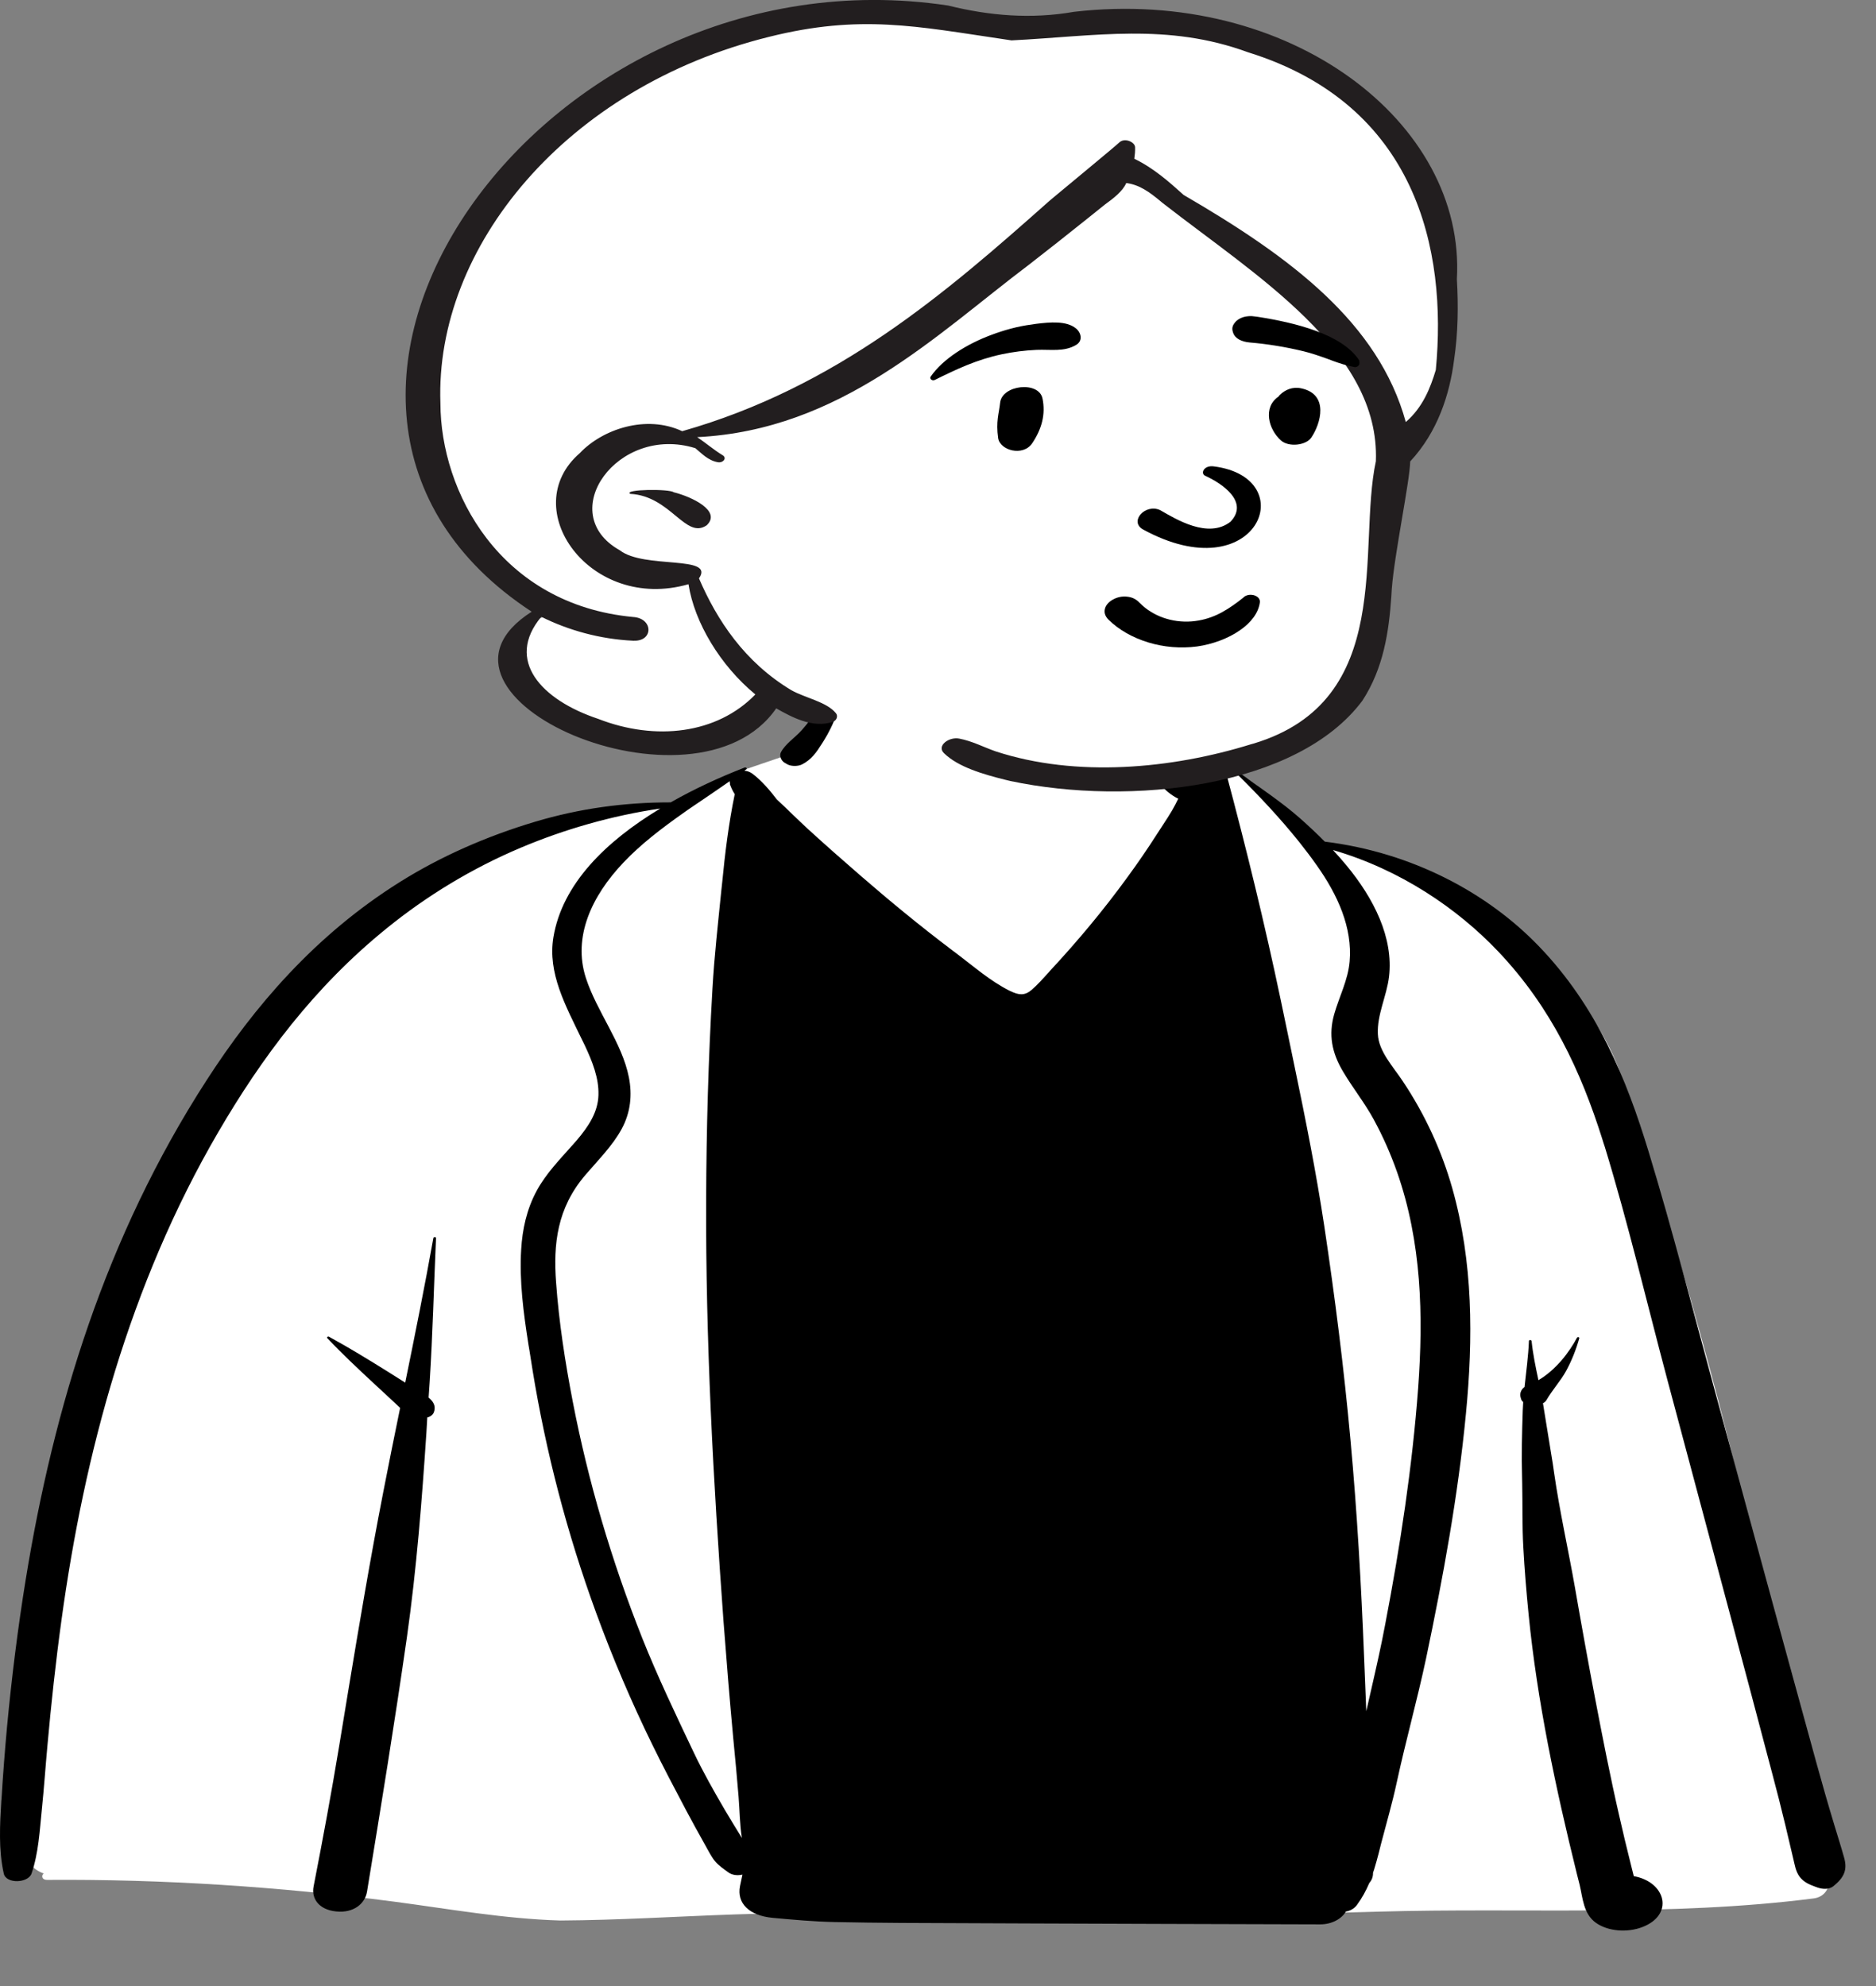 <svg width="17" height="18" viewBox="0 0 17 18" fill="none" xmlns="http://www.w3.org/2000/svg">
<rect x="0" y="0" width="17" height="18" fill="#808080" stroke="none"/>
<path fill-rule="evenodd" clip-rule="evenodd" d="M14.736 9.885C14.443 8.856 13.403 8.057 12.004 7.659C11.735 7.546 11.475 7.063 11.113 6.974C11.055 6.96 11.147 7.073 11.113 7.08C10.994 7.104 10.86 7.106 10.728 7.019C10.492 6.864 10.418 6.41 10.275 6.205C9.519 5.124 7.631 5.547 7.378 6.743C7.201 6.828 6.952 6.903 6.76 6.971C6.562 7.042 6.388 7.213 6.185 7.274C6.003 7.329 5.703 7.29 5.52 7.338C4.678 7.557 3.964 7.833 3.405 8.393C3.287 8.511 3.154 8.656 3.047 8.776C2.494 9.247 2.11 9.776 1.756 10.343C0.767 12.008 0.497 13.852 0.256 15.646C0.261 15.96 -0.02 16.83 0.396 16.98C0.371 17 0.38 17.038 0.426 17.038C1.48 17.03 2.532 17.1 3.57 17.235C4.07 17.301 4.568 17.391 5.078 17.406C6.137 17.4 7.192 17.269 8.249 17.393C9.52 17.393 11.065 17.366 12.479 17.326C13.8 17.288 15.129 17.373 16.434 17.206C16.538 17.194 16.588 17.101 16.566 17.034C16.413 16.621 16.338 16.195 16.252 15.772C16.269 15.5 16.238 15.217 16.103 14.964C15.749 13.257 15.295 11.562 14.736 9.885Z" fill="white"/>
<path fill-rule="evenodd" clip-rule="evenodd" d="M14.311 12.129C14.283 12.229 14.244 12.329 14.192 12.425C14.142 12.516 14.066 12.598 14.014 12.689C14.007 12.701 13.996 12.711 13.982 12.718L13.986 12.742L13.99 12.767C14.016 12.933 14.045 13.099 14.071 13.266L14.083 13.349C14.133 13.696 14.211 14.042 14.272 14.388C14.331 14.728 14.392 15.067 14.457 15.406C14.524 15.755 14.592 16.104 14.672 16.452C14.705 16.599 14.74 16.745 14.777 16.892L14.805 17.004C15.096 17.056 15.175 17.356 14.879 17.467C14.745 17.517 14.572 17.505 14.462 17.427C14.347 17.345 14.342 17.197 14.315 17.085L14.289 16.982C14.097 16.206 13.93 15.42 13.852 14.632C13.832 14.429 13.815 14.226 13.804 14.022C13.793 13.83 13.798 13.639 13.794 13.447L13.793 13.395C13.787 13.191 13.792 12.987 13.799 12.782C13.8 12.757 13.801 12.732 13.803 12.707C13.793 12.699 13.786 12.689 13.784 12.679L13.78 12.666C13.77 12.633 13.781 12.595 13.815 12.571C13.83 12.432 13.849 12.293 13.855 12.154C13.855 12.142 13.877 12.143 13.879 12.154C13.891 12.272 13.916 12.391 13.941 12.509C14.101 12.414 14.22 12.256 14.29 12.125C14.295 12.115 14.314 12.118 14.311 12.129ZM10.517 6.596C10.543 6.686 10.596 6.767 10.666 6.842C10.7 6.878 10.738 6.912 10.784 6.94C10.823 6.964 10.868 6.979 10.91 7C10.971 6.993 11.034 7.01 11.077 7.043L11.07 6.995C11.068 6.979 11.103 6.976 11.107 6.991C11.292 7.682 11.461 8.373 11.607 9.069L11.671 9.376L11.731 9.665C11.831 10.145 11.927 10.626 12 11.11C12.097 11.756 12.179 12.404 12.238 13.053C12.298 13.706 12.335 14.36 12.361 15.014C12.367 15.179 12.374 15.344 12.381 15.509L12.426 15.312C12.471 15.115 12.516 14.917 12.553 14.719C12.689 14.009 12.798 13.295 12.851 12.58C12.899 11.925 12.883 11.257 12.659 10.62C12.602 10.459 12.533 10.301 12.449 10.147C12.368 9.997 12.257 9.859 12.17 9.711C12.068 9.54 12.038 9.378 12.09 9.193C12.136 9.032 12.216 8.881 12.23 8.715C12.257 8.408 12.122 8.11 11.931 7.841C11.881 7.77 11.828 7.7 11.773 7.631C11.605 7.421 11.416 7.219 11.22 7.025C11.21 7.015 11.232 7.003 11.243 7.012C11.422 7.143 11.617 7.272 11.778 7.414C11.857 7.484 11.933 7.555 12.005 7.628C12.798 7.726 13.479 8.092 13.944 8.575C14.473 9.123 14.74 9.783 14.938 10.433C15.158 11.155 15.343 11.884 15.541 12.61C15.745 13.361 15.949 14.112 16.154 14.862C16.257 15.235 16.359 15.608 16.461 15.981C16.513 16.17 16.567 16.358 16.624 16.546C16.653 16.643 16.684 16.739 16.711 16.836C16.742 16.945 16.713 17.015 16.614 17.095C16.577 17.125 16.519 17.124 16.473 17.108L16.459 17.103L16.445 17.098C16.389 17.078 16.345 17.056 16.309 17.011C16.271 16.96 16.265 16.905 16.251 16.849C16.227 16.746 16.203 16.643 16.178 16.54C16.141 16.386 16.102 16.232 16.061 16.079L15.858 15.311C15.803 15.107 15.749 14.902 15.695 14.698C15.5 13.966 15.304 13.235 15.109 12.504C14.922 11.802 14.756 11.094 14.543 10.396L14.53 10.357L14.518 10.318C14.327 9.716 14.061 9.134 13.577 8.624C13.205 8.232 12.688 7.881 12.079 7.704C12.122 7.75 12.163 7.797 12.202 7.844C12.449 8.143 12.629 8.498 12.587 8.853C12.566 9.027 12.477 9.198 12.486 9.373C12.493 9.529 12.623 9.665 12.713 9.801C12.917 10.107 13.065 10.434 13.16 10.768C13.35 11.44 13.35 12.131 13.284 12.813C13.213 13.554 13.077 14.296 12.923 15.03C12.843 15.406 12.738 15.78 12.657 16.155C12.617 16.341 12.563 16.526 12.515 16.71L12.493 16.798C12.48 16.847 12.467 16.896 12.452 16.944L12.442 16.973V16.978C12.442 17.014 12.429 17.043 12.408 17.067C12.379 17.135 12.343 17.202 12.295 17.267C12.271 17.299 12.235 17.318 12.196 17.325C12.158 17.391 12.069 17.441 11.964 17.441L10.581 17.437C9.777 17.435 8.973 17.431 8.17 17.428C7.967 17.427 7.764 17.424 7.562 17.42C7.372 17.416 7.19 17.399 7.002 17.382C6.79 17.362 6.675 17.251 6.706 17.094C6.713 17.059 6.721 17.025 6.728 16.99C6.686 17 6.636 16.996 6.602 16.971L6.57 16.948C6.526 16.916 6.486 16.884 6.458 16.84C6.429 16.796 6.406 16.749 6.38 16.704C6.325 16.606 6.271 16.508 6.219 16.41C6.115 16.213 6.01 16.015 5.913 15.816C5.72 15.422 5.55 15.022 5.402 14.617C5.138 13.896 4.947 13.16 4.826 12.418L4.798 12.241L4.789 12.188C4.744 11.901 4.705 11.609 4.723 11.322C4.734 11.142 4.772 10.961 4.863 10.793C4.946 10.638 5.075 10.506 5.198 10.367L5.212 10.351L5.226 10.335C5.334 10.209 5.419 10.078 5.423 9.925C5.428 9.77 5.367 9.619 5.299 9.474L5.282 9.439L5.27 9.415C5.126 9.115 4.961 8.82 5.015 8.494C5.095 8.013 5.488 7.626 5.983 7.328C5.543 7.392 5.108 7.519 4.724 7.681C4.27 7.872 3.862 8.124 3.51 8.409C2.844 8.946 2.369 9.591 1.98 10.257C1.573 10.954 1.271 11.684 1.043 12.424C0.815 13.168 0.661 13.925 0.557 14.684C0.505 15.061 0.464 15.44 0.43 15.819C0.412 16.013 0.399 16.207 0.379 16.401C0.359 16.595 0.35 16.791 0.286 16.98C0.256 17.068 0.055 17.077 0.034 16.98C-0.014 16.764 -0.001 16.541 0.012 16.322L0.014 16.302C0.027 16.084 0.044 15.866 0.064 15.648C0.106 15.203 0.161 14.759 0.233 14.316C0.486 12.761 0.954 11.213 1.87 9.794C2.301 9.125 2.855 8.475 3.625 7.993C3.992 7.763 4.406 7.58 4.851 7.447C5.25 7.328 5.654 7.272 6.078 7.272C6.29 7.151 6.518 7.046 6.746 6.957C6.759 6.951 6.774 6.964 6.762 6.973C6.757 6.977 6.751 6.981 6.745 6.985C6.771 6.987 6.797 6.996 6.821 7.014C6.905 7.079 6.975 7.161 7.039 7.245C7.135 7.334 7.226 7.426 7.322 7.514C7.476 7.655 7.633 7.793 7.792 7.931C8.059 8.163 8.335 8.39 8.623 8.608L8.671 8.644C8.82 8.756 8.971 8.89 9.148 8.979L9.157 8.983C9.232 9.019 9.284 9.026 9.348 8.972C9.405 8.923 9.453 8.867 9.503 8.813L9.514 8.8C9.766 8.529 10 8.248 10.211 7.958C10.308 7.826 10.399 7.693 10.486 7.557L10.512 7.517C10.56 7.442 10.611 7.369 10.65 7.293C10.659 7.275 10.668 7.257 10.677 7.239C10.544 7.174 10.441 7.034 10.403 6.924C10.364 6.811 10.384 6.694 10.453 6.59C10.466 6.57 10.51 6.575 10.517 6.596ZM3.951 11.221C3.932 11.654 3.921 12.087 3.894 12.519L3.884 12.667C3.927 12.702 3.952 12.743 3.932 12.799C3.924 12.821 3.901 12.84 3.872 12.847L3.864 12.985C3.823 13.602 3.775 14.218 3.688 14.834C3.578 15.605 3.452 16.375 3.326 17.144C3.308 17.253 3.206 17.34 3.047 17.324C2.886 17.308 2.82 17.204 2.842 17.096C2.925 16.671 3.004 16.246 3.074 15.821L3.154 15.335C3.254 14.729 3.356 14.123 3.474 13.518C3.523 13.265 3.574 13.013 3.626 12.76L3.608 12.743C3.534 12.673 3.458 12.604 3.383 12.534C3.239 12.4 3.097 12.267 2.965 12.127C2.959 12.12 2.972 12.109 2.981 12.115C3.166 12.216 3.342 12.324 3.518 12.434L3.672 12.531C3.761 12.095 3.849 11.658 3.927 11.221C3.929 11.21 3.951 11.209 3.951 11.221ZM6.613 7.08C6.502 7.158 6.388 7.234 6.275 7.311L6.234 7.339L6.193 7.368C5.996 7.507 5.807 7.651 5.65 7.817C5.361 8.121 5.189 8.492 5.309 8.863C5.409 9.171 5.637 9.449 5.699 9.765C5.73 9.923 5.715 10.081 5.634 10.231C5.552 10.383 5.421 10.513 5.304 10.65C5.048 10.949 5.013 11.276 5.039 11.622C5.065 11.983 5.121 12.344 5.19 12.702C5.33 13.427 5.541 14.144 5.82 14.847C5.96 15.198 6.125 15.543 6.289 15.888C6.371 16.06 6.466 16.228 6.564 16.396C6.616 16.484 6.669 16.571 6.723 16.658C6.703 16.535 6.703 16.408 6.693 16.286C6.679 16.11 6.662 15.935 6.645 15.759C6.612 15.403 6.583 15.047 6.556 14.69C6.463 13.419 6.394 12.147 6.399 10.873C6.401 10.237 6.419 9.6 6.456 8.964C6.473 8.664 6.507 8.365 6.537 8.066L6.544 8.002C6.57 7.733 6.603 7.464 6.658 7.198C6.641 7.171 6.627 7.143 6.617 7.115L6.613 7.104L6.616 7.105C6.613 7.096 6.612 7.088 6.613 7.08ZM7.576 5.986C7.578 5.978 7.592 5.979 7.595 5.986C7.658 6.142 7.635 6.315 7.581 6.472C7.552 6.557 7.511 6.64 7.461 6.72L7.443 6.748C7.4 6.816 7.352 6.886 7.268 6.928C7.234 6.946 7.171 6.947 7.136 6.928L7.119 6.918C7.116 6.917 7.113 6.915 7.11 6.913C7.077 6.893 7.061 6.848 7.076 6.819C7.115 6.743 7.203 6.687 7.263 6.62C7.317 6.56 7.365 6.496 7.404 6.43C7.489 6.288 7.527 6.136 7.576 5.986Z" fill="black"/>
<path fill-rule="evenodd" clip-rule="evenodd" d="M10.042 7.098C9.604 7.097 9.204 7.034 8.824 6.896C8.366 6.785 7.865 6.724 7.493 6.479C7.311 6.508 7.126 6.37 6.975 6.288C6.73 6.956 5.454 6.845 4.915 6.413C4.585 6.206 4.452 5.696 5.025 5.561C4.087 5.088 3.748 4.272 3.812 3.39C3.88 1.909 5.417 0.369 7.391 0.112C7.781 0.061 8.181 0.067 8.569 0.127C8.786 0.162 8.995 0.229 9.227 0.226C10.126 0.121 11.114 0.133 11.856 0.56C13.043 1.148 13.208 2.325 13.069 3.272L13.075 3.281C13.006 3.628 12.891 3.947 12.675 4.156C12.658 4.457 12.516 5.1 12.506 5.355C12.531 6.537 11.625 7.062 10.042 7.098Z" fill="white"/>
<path fill-rule="evenodd" clip-rule="evenodd" d="M4.818 5.544C1.976 3.683 4.892 -0.505 8.591 0.05C8.965 0.143 9.345 0.175 9.733 0.107C11.686 -0.119 13.284 1.109 13.202 2.53C13.216 2.773 13.213 3.016 13.177 3.259C13.137 3.577 13.026 3.917 12.779 4.182C12.776 4.359 12.635 5.026 12.612 5.339L12.608 5.405C12.586 5.727 12.537 6.056 12.346 6.35C11.758 7.139 10.243 7.308 9.158 7.079L9.112 7.068C8.911 7.018 8.682 6.952 8.554 6.826C8.486 6.76 8.598 6.676 8.692 6.694C8.812 6.717 8.911 6.771 9.023 6.81C9.753 7.049 10.617 6.969 11.338 6.745L11.36 6.739C12.652 6.35 12.298 4.968 12.468 4.18C12.506 3.18 11.38 2.499 10.532 1.837L10.507 1.816C10.419 1.744 10.327 1.674 10.206 1.659C10.173 1.734 10.091 1.797 10.015 1.852L9.844 1.989C9.673 2.126 9.501 2.262 9.327 2.397C8.482 3.034 7.621 3.897 6.318 3.962C6.398 4.016 6.469 4.078 6.552 4.128C6.588 4.154 6.552 4.198 6.504 4.189C6.416 4.173 6.359 4.11 6.301 4.062C5.597 3.843 5.019 4.652 5.616 4.987C5.837 5.16 6.483 5.028 6.334 5.242C6.497 5.621 6.748 6.002 7.172 6.256C7.297 6.326 7.492 6.361 7.575 6.464C7.595 6.488 7.584 6.529 7.547 6.542C7.366 6.604 7.173 6.499 7.034 6.42C6.302 7.48 3.619 6.309 4.818 5.544ZM9.166 0.366L9.093 0.355C8.311 0.24 7.796 0.127 6.969 0.334C5.127 0.79 3.94 2.242 3.991 3.654C3.992 4.456 4.529 5.478 5.737 5.592C5.92 5.603 5.923 5.813 5.743 5.807L5.737 5.807C5.439 5.793 5.151 5.713 4.905 5.59C4.575 5.985 4.906 6.344 5.42 6.515C5.94 6.718 6.497 6.653 6.845 6.294C6.527 6.032 6.293 5.642 6.239 5.295C5.347 5.551 4.675 4.607 5.255 4.106C5.459 3.89 5.855 3.755 6.182 3.908C7.587 3.508 8.569 2.656 9.508 1.822L9.558 1.78C9.723 1.642 10.101 1.331 10.143 1.291C10.19 1.246 10.285 1.286 10.286 1.335C10.287 1.369 10.284 1.404 10.279 1.439C10.454 1.523 10.596 1.65 10.726 1.767C11.7 2.333 12.492 2.927 12.739 3.825C12.892 3.693 12.961 3.519 13.011 3.353C13.116 2.259 12.834 0.948 11.31 0.474C10.578 0.205 9.925 0.328 9.166 0.366ZM5.711 4.476C5.647 4.434 6.067 4.429 6.106 4.462L6.115 4.464C6.265 4.503 6.54 4.629 6.405 4.76C6.213 4.894 6.079 4.495 5.711 4.476Z" fill="#221E1F"/>
<path fill-rule="evenodd" clip-rule="evenodd" d="M10.407 5.823C10.265 5.78 10.138 5.708 10.046 5.617C10.013 5.585 10.005 5.551 10.012 5.521C10.019 5.486 10.047 5.455 10.085 5.434C10.122 5.413 10.169 5.402 10.215 5.408C10.255 5.412 10.294 5.428 10.325 5.462L10.332 5.468C10.387 5.524 10.459 5.569 10.54 5.598C10.619 5.626 10.707 5.639 10.799 5.632C10.972 5.617 11.092 5.548 11.22 5.453C11.235 5.441 11.251 5.429 11.267 5.416C11.277 5.405 11.291 5.398 11.306 5.394C11.323 5.389 11.343 5.39 11.361 5.394C11.378 5.399 11.393 5.407 11.403 5.418C11.413 5.429 11.418 5.442 11.417 5.457C11.405 5.555 11.336 5.643 11.238 5.711C11.129 5.788 10.984 5.84 10.848 5.859C10.698 5.879 10.545 5.865 10.407 5.823ZM10.919 4.311C11.078 4.383 11.321 4.55 11.15 4.729C10.948 4.886 10.657 4.706 10.514 4.624C10.381 4.561 10.231 4.723 10.355 4.797C11.39 5.365 11.811 4.33 10.999 4.227C10.91 4.215 10.877 4.289 10.919 4.311ZM9.063 3.65C9.08 3.488 9.414 3.451 9.447 3.612C9.476 3.755 9.441 3.887 9.354 4.017C9.271 4.14 9.061 4.083 9.045 3.97C9.024 3.819 9.052 3.751 9.063 3.65ZM11.599 3.578C11.646 3.533 11.713 3.502 11.793 3.52C12.044 3.574 11.97 3.838 11.882 3.967C11.834 4.037 11.679 4.054 11.609 3.993C11.495 3.893 11.441 3.692 11.586 3.594C11.589 3.589 11.594 3.583 11.599 3.578ZM9.351 2.941L9.39 2.935C9.513 2.92 9.665 2.905 9.752 2.978C9.798 3.017 9.814 3.089 9.752 3.126C9.643 3.191 9.523 3.166 9.393 3.171C9.285 3.176 9.182 3.189 9.078 3.211C8.851 3.259 8.666 3.347 8.472 3.443C8.447 3.456 8.421 3.432 8.433 3.414C8.545 3.252 8.762 3.118 8.979 3.037C9.095 2.993 9.222 2.957 9.351 2.941ZM11.37 2.868L11.401 2.872C11.731 2.924 12.16 3.026 12.317 3.266C12.323 3.3 12.316 3.308 12.311 3.312L12.31 3.314C12.305 3.318 12.302 3.324 12.282 3.328C12.277 3.327 12.271 3.326 12.265 3.325C12.194 3.311 12.137 3.292 12.082 3.272L12.023 3.25C11.953 3.225 11.884 3.201 11.81 3.183C11.652 3.145 11.49 3.118 11.325 3.104C11.29 3.101 11.255 3.092 11.228 3.077C11.202 3.062 11.183 3.042 11.174 3.015C11.162 2.981 11.165 2.954 11.191 2.923C11.209 2.9 11.236 2.884 11.267 2.874C11.299 2.865 11.335 2.862 11.37 2.868Z" fill="black"/>
</svg>
